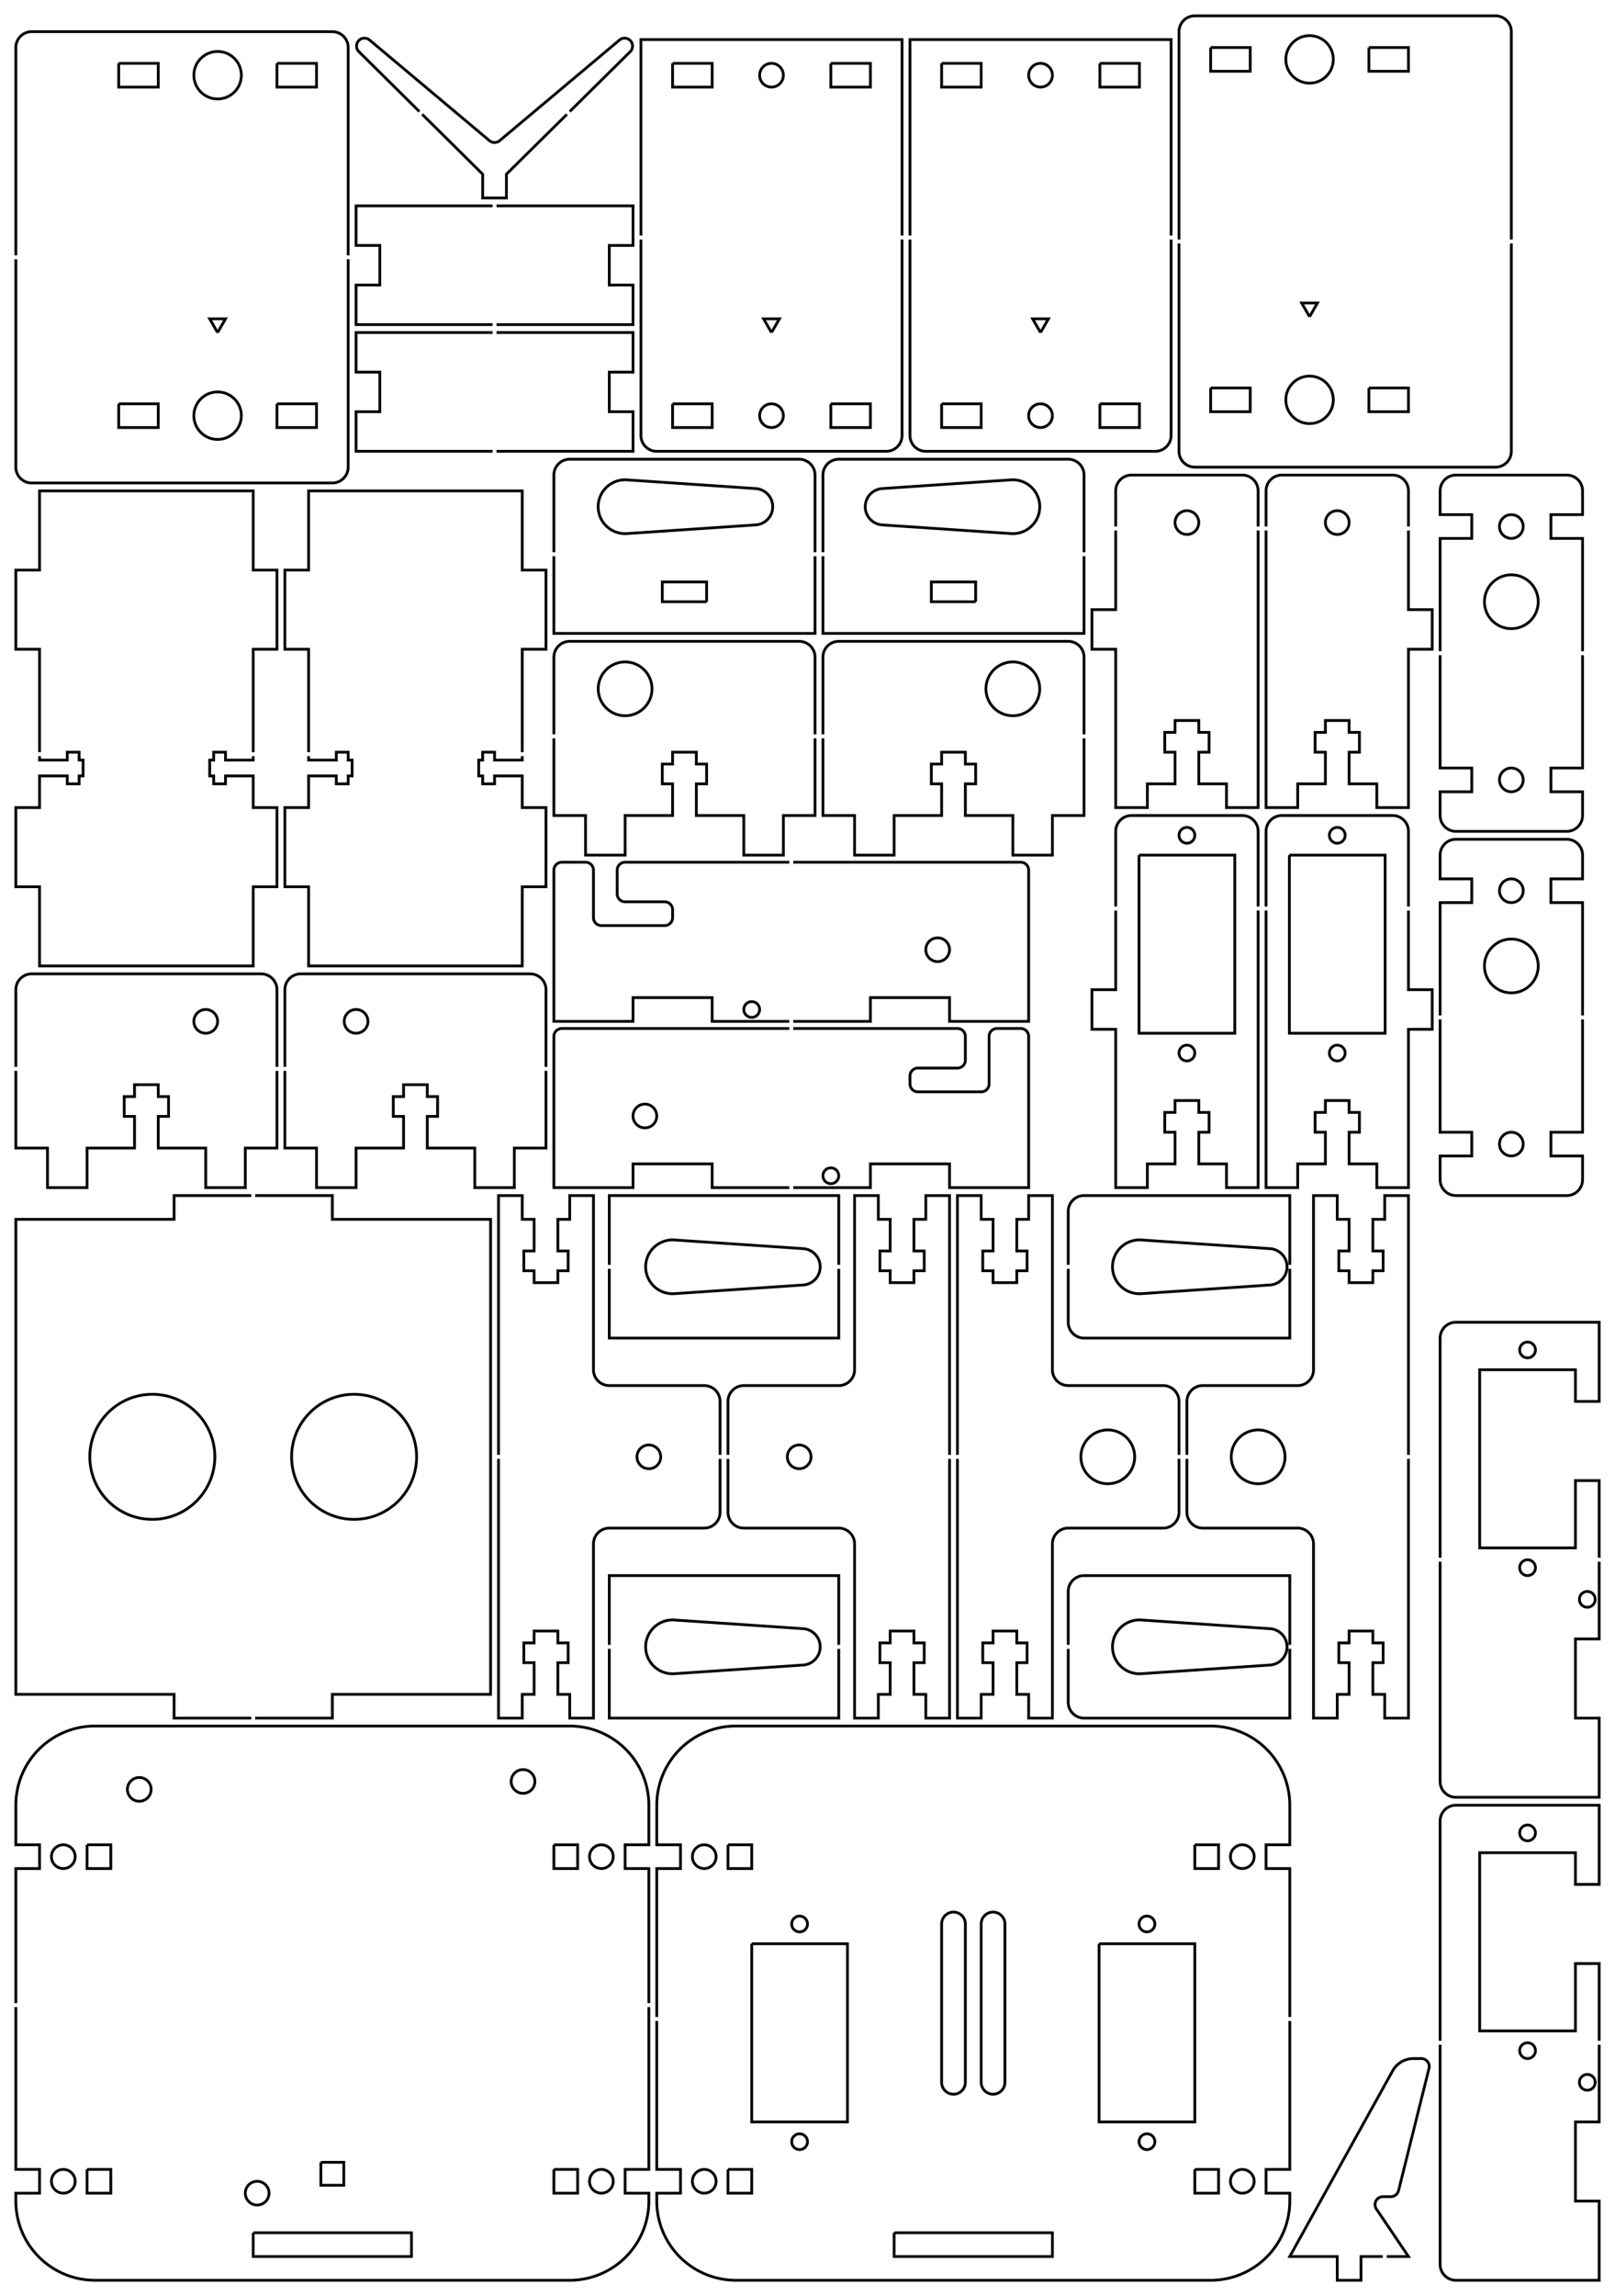<?xml version="1.0"?>
<!DOCTYPE svg PUBLIC "-//W3C//DTD SVG 1.1//EN" "http://www.w3.org/Graphics/SVG/1.1/DTD/svg11.dtd">
<svg width="204.102mm" height="290.002mm" viewBox="0 0 204.102 290.002" xmlns="http://www.w3.org/2000/svg" version="1.1">
<g id="Sketch025" transform="translate(-2.999,293.001) scale(1,-1)">
<path id="Sketch025_w0000"  d="M 117.0 263.25 L 117.0 288.0 L 84.0 288.0 L 84.0 263.25 " stroke="#000000" stroke-width="0.35 px" style="stroke-width:0.35;stroke-miterlimit:4;stroke-dasharray:none;fill:none;fill-rule: evenodd "/>
<path id="Sketch025_w0001"  d="M 84.0 262.75 L 84.0 238.0 A 2 2 0 0 1 86 236L 115.0 236.0 A 2 2 0 0 1 117 238L 117.0 262.75 " stroke="#000000" stroke-width="0.35 px" style="stroke-width:0.35;stroke-miterlimit:4;stroke-dasharray:none;fill:none;fill-rule: evenodd "/>
<circle cx="100.5" cy="283.5" r="1.5" stroke="#000000" stroke-width="0.35 px" style="stroke-width:0.35;stroke-miterlimit:4;stroke-dasharray:none;fill:none"/>
<circle cx="100.5" cy="240.5" r="1.5" stroke="#000000" stroke-width="0.35 px" style="stroke-width:0.35;stroke-miterlimit:4;stroke-dasharray:none;fill:none"/>
<path id="Sketch025_w0004"  d="M 108.0 285.0 L 113.0 285.0 L 113.0 282.0 L 108.0 282.0 L 108.0 285.0 " stroke="#000000" stroke-width="0.35 px" style="stroke-width:0.35;stroke-miterlimit:4;stroke-dasharray:none;fill:none;fill-rule: evenodd "/>
<path id="Sketch025_w0005"  d="M 88.0 285.0 L 93.0 285.0 L 93.0 282.0 L 88.0 282.0 L 88.0 285.0 " stroke="#000000" stroke-width="0.35 px" style="stroke-width:0.35;stroke-miterlimit:4;stroke-dasharray:none;fill:none;fill-rule: evenodd "/>
<path id="Sketch025_w0006"  d="M 88.0 242.0 L 93.0 242.0 L 93.0 239.0 L 88.0 239.0 L 88.0 242.0 " stroke="#000000" stroke-width="0.35 px" style="stroke-width:0.35;stroke-miterlimit:4;stroke-dasharray:none;fill:none;fill-rule: evenodd "/>
<path id="Sketch025_w0007"  d="M 108.0 242.0 L 113.0 242.0 L 113.0 239.0 L 108.0 239.0 L 108.0 242.0 " stroke="#000000" stroke-width="0.35 px" style="stroke-width:0.35;stroke-miterlimit:4;stroke-dasharray:none;fill:none;fill-rule: evenodd "/>
<path id="Sketch025_w0008"  d="M 100.5 251.0 L 101.5 252.732 L 99.5 252.732 L 100.5 251.0 " stroke="#000000" stroke-width="0.35 px" style="stroke-width:0.35;stroke-miterlimit:4;stroke-dasharray:none;fill:none;fill-rule: evenodd "/>
<title>Sketch017</title>
</g>
<g id="Sketch099" transform="translate(-2.999,293.001) scale(1,-1)">
<path id="Sketch099_w0000"  d="M 72.0 158.25 L 72.0 168.0 A 2 2 0 0 1 70 170L 41.0 170.0 A 2 2 0 0 1 39 168L 39.0 158.25 " stroke="#000000" stroke-width="0.35 px" style="stroke-width:0.35;stroke-miterlimit:4;stroke-dasharray:none;fill:none;fill-rule: evenodd "/>
<path id="Sketch099_w0001"  d="M 39.0 157.75 L 39.0 148.0 L 43.0 148.0 L 43.0 143.0 L 48.0 143.0 L 48.0 148.0 L 54.0 148.0 L 54.0 152.0 L 52.7 152.0 L 52.7 154.5 L 54.0 154.5 L 54.0 156.0 L 57.0 156.0 L 57.0 154.5 L 58.3 154.5 L 58.3 152.0 L 57.0 152.0 L 57.0 148.0 L 63.0 148.0 L 63.0 143.0 L 68.0 143.0 L 68.0 148.0 L 72.0 148.0 L 72.0 157.75 " stroke="#000000" stroke-width="0.35 px" style="stroke-width:0.35;stroke-miterlimit:4;stroke-dasharray:none;fill:none;fill-rule: evenodd "/>
<circle cx="48.0" cy="164.0" r="1.5" stroke="#000000" stroke-width="0.35 px" style="stroke-width:0.35;stroke-miterlimit:4;stroke-dasharray:none;fill:none"/>
<title>Sketch099</title>
</g>
<g id="Sketch102" transform="translate(-2.999,293.001) scale(1,-1)">
<path id="Sketch102_w0000"  d="M 47 260.75 L 47 287.0 A 2 2 0 0 1 45 289L 7.0 289.0 A 2 2 0 0 1 5 287L 5 260.75 " stroke="#000000" stroke-width="0.35 px" style="stroke-width:0.35;stroke-miterlimit:4;stroke-dasharray:none;fill:none;fill-rule: evenodd "/>
<path id="Sketch102_w0001"  d="M 5 260.25 L 5 234.0 A 2 2 0 0 1 7 232L 45 232.0 A 2 2 0 0 1 47 234L 47 260.25 " stroke="#000000" stroke-width="0.35 px" style="stroke-width:0.35;stroke-miterlimit:4;stroke-dasharray:none;fill:none;fill-rule: evenodd "/>
<circle cx="30.5" cy="283.5" r="3.0" stroke="#000000" stroke-width="0.35 px" style="stroke-width:0.35;stroke-miterlimit:4;stroke-dasharray:none;fill:none"/>
<circle cx="30.5" cy="240.5" r="3.0" stroke="#000000" stroke-width="0.35 px" style="stroke-width:0.35;stroke-miterlimit:4;stroke-dasharray:none;fill:none"/>
<path id="Sketch102_w0004"  d="M 38 285.0 L 43 285.0 L 43 282.0 L 38 282.0 L 38 285.0 " stroke="#000000" stroke-width="0.35 px" style="stroke-width:0.35;stroke-miterlimit:4;stroke-dasharray:none;fill:none;fill-rule: evenodd "/>
<path id="Sketch102_w0005"  d="M 18 285.0 L 23 285.0 L 23 282.0 L 18 282.0 L 18 285.0 " stroke="#000000" stroke-width="0.35 px" style="stroke-width:0.35;stroke-miterlimit:4;stroke-dasharray:none;fill:none;fill-rule: evenodd "/>
<path id="Sketch102_w0006"  d="M 18 242.0 L 23 242.0 L 23 239.0 L 18 239.0 L 18 242.0 " stroke="#000000" stroke-width="0.35 px" style="stroke-width:0.35;stroke-miterlimit:4;stroke-dasharray:none;fill:none;fill-rule: evenodd "/>
<path id="Sketch102_w0007"  d="M 38 242.0 L 43 242.0 L 43 239.0 L 38 239.0 L 38 242.0 " stroke="#000000" stroke-width="0.35 px" style="stroke-width:0.35;stroke-miterlimit:4;stroke-dasharray:none;fill:none;fill-rule: evenodd "/>
<path id="Sketch102_w0008"  d="M 30.5 251.0 L 31.5 252.732 L 29.5 252.732 L 30.5 251.0 " stroke="#000000" stroke-width="0.35 px" style="stroke-width:0.35;stroke-miterlimit:4;stroke-dasharray:none;fill:none;fill-rule: evenodd "/>
<title>Sketch102</title>
</g>
<g id="Sketch100" transform="translate(-2.999,293.001) scale(1,-1)">
<path id="Sketch100_w0000"  d="M 140.0 200.25 L 140.0 210.0 A 2 2 0 0 1 138 212L 109.0 212.0 A 2 2 0 0 1 107 210L 107.0 200.25 " stroke="#000000" stroke-width="0.35 px" style="stroke-width:0.35;stroke-miterlimit:4;stroke-dasharray:none;fill:none;fill-rule: evenodd "/>
<path id="Sketch100_w0001"  d="M 107.0 199.75 L 107.0 190.0 L 111.0 190.0 L 111.0 185.0 L 116.0 185.0 L 116.0 190.0 L 122.0 190.0 L 122.0 194.0 L 120.7 194.0 L 120.7 196.5 L 122.0 196.5 L 122.0 198.0 L 125.0 198.0 L 125.0 196.5 L 126.3 196.5 L 126.3 194.0 L 125.0 194.0 L 125.0 190.0 L 131.0 190.0 L 131.0 185.0 L 136.0 185.0 L 136.0 190.0 L 140.0 190.0 L 140.0 199.75 " stroke="#000000" stroke-width="0.35 px" style="stroke-width:0.35;stroke-miterlimit:4;stroke-dasharray:none;fill:none;fill-rule: evenodd "/>
<circle cx="131.0" cy="206.0" r="3.4" stroke="#000000" stroke-width="0.35 px" style="stroke-width:0.35;stroke-miterlimit:4;stroke-dasharray:none;fill:none"/>
<title>Sketch100</title>
</g>
<g id="Sketch095" transform="translate(-2.999,293.001) scale(1,-1)">
<path id="Sketch095_w0000"  d="M 144.0 226.0 L 144.0 216.0 L 141.0 216.0 L 141.0 211.0 L 144.0 211.0 L 144.0 191.0 L 148.0 191.0 L 148.0 194.0 L 151.5 194.0 L 151.5 198.0 L 150.2 198.0 L 150.2 200.5 L 151.5 200.5 L 151.5 202.0 L 154.5 202.0 L 154.5 200.5 L 155.8 200.5 L 155.8 198.0 L 154.5 198.0 L 154.5 194.0 L 158.0 194.0 L 158.0 191.0 L 162.0 191.0 L 162.0 226.0 " stroke="#000000" stroke-width="0.35 px" style="stroke-width:0.35;stroke-miterlimit:4;stroke-dasharray:none;fill:none;fill-rule: evenodd "/>
<path id="Sketch095_w0001"  d="M 162.0 226.5 L 162.0 231.0 A 2 2 0 0 1 160 233L 146.0 233.0 A 2 2 0 0 1 144 231L 144.0 226.5 " stroke="#000000" stroke-width="0.35 px" style="stroke-width:0.35;stroke-miterlimit:4;stroke-dasharray:none;fill:none;fill-rule: evenodd "/>
<circle cx="153.0" cy="227.0" r="1.5" stroke="#000000" stroke-width="0.35 px" style="stroke-width:0.35;stroke-miterlimit:4;stroke-dasharray:none;fill:none"/>
<title>Sketch095</title>
</g>
<g id="Sketch101" transform="translate(-2.999,293.001) scale(1,-1)">
<path id="Sketch101_w0000"  d="M 106.0 200.25 L 106.0 210.0 A 2 2 0 0 1 104 212L 75.0 212.0 A 2 2 0 0 1 73 210L 73.0 200.25 " stroke="#000000" stroke-width="0.35 px" style="stroke-width:0.35;stroke-miterlimit:4;stroke-dasharray:none;fill:none;fill-rule: evenodd "/>
<path id="Sketch101_w0001"  d="M 73.0 199.75 L 73.0 190.0 L 77.0 190.0 L 77.0 185.0 L 82.0 185.0 L 82.0 190.0 L 88.0 190.0 L 88.0 194.0 L 86.7 194.0 L 86.7 196.5 L 88.0 196.5 L 88.0 198.0 L 91.0 198.0 L 91.0 196.5 L 92.3 196.5 L 92.3 194.0 L 91.0 194.0 L 91.0 190.0 L 97.0 190.0 L 97.0 185.0 L 102.0 185.0 L 102.0 190.0 L 106.0 190.0 L 106.0 199.75 " stroke="#000000" stroke-width="0.35 px" style="stroke-width:0.35;stroke-miterlimit:4;stroke-dasharray:none;fill:none;fill-rule: evenodd "/>
<circle cx="82.0" cy="206.0" r="3.4" stroke="#000000" stroke-width="0.35 px" style="stroke-width:0.35;stroke-miterlimit:4;stroke-dasharray:none;fill:none"/>
<title>Sketch101</title>
</g>
<g id="Sketch103" transform="translate(-2.999,293.001) scale(1,-1)">
<path id="Sketch103_w0000"  d="M 194.0 262.75 L 194.0 289.0 A 2 2 0 0 1 192 291L 154.0 291.0 A 2 2 0 0 1 152 289L 152.0 262.75 " stroke="#000000" stroke-width="0.35 px" style="stroke-width:0.35;stroke-miterlimit:4;stroke-dasharray:none;fill:none;fill-rule: evenodd "/>
<path id="Sketch103_w0001"  d="M 152.0 262.25 L 152.0 236.0 A 2 2 0 0 1 154 234L 192.0 234.0 A 2 2 0 0 1 194 236L 194.0 262.25 " stroke="#000000" stroke-width="0.35 px" style="stroke-width:0.35;stroke-miterlimit:4;stroke-dasharray:none;fill:none;fill-rule: evenodd "/>
<circle cx="168.5" cy="285.5" r="3.0" stroke="#000000" stroke-width="0.35 px" style="stroke-width:0.35;stroke-miterlimit:4;stroke-dasharray:none;fill:none"/>
<circle cx="168.5" cy="242.5" r="3.0" stroke="#000000" stroke-width="0.35 px" style="stroke-width:0.35;stroke-miterlimit:4;stroke-dasharray:none;fill:none"/>
<path id="Sketch103_w0004"  d="M 176.0 287.0 L 181.0 287.0 L 181.0 284.0 L 176.0 284.0 L 176.0 287.0 " stroke="#000000" stroke-width="0.35 px" style="stroke-width:0.35;stroke-miterlimit:4;stroke-dasharray:none;fill:none;fill-rule: evenodd "/>
<path id="Sketch103_w0005"  d="M 156.0 287.0 L 161.0 287.0 L 161.0 284.0 L 156.0 284.0 L 156.0 287.0 " stroke="#000000" stroke-width="0.35 px" style="stroke-width:0.35;stroke-miterlimit:4;stroke-dasharray:none;fill:none;fill-rule: evenodd "/>
<path id="Sketch103_w0006"  d="M 156.0 244.0 L 161.0 244.0 L 161.0 241.0 L 156.0 241.0 L 156.0 244.0 " stroke="#000000" stroke-width="0.35 px" style="stroke-width:0.35;stroke-miterlimit:4;stroke-dasharray:none;fill:none;fill-rule: evenodd "/>
<path id="Sketch103_w0007"  d="M 176.0 244.0 L 181.0 244.0 L 181.0 241.0 L 176.0 241.0 L 176.0 244.0 " stroke="#000000" stroke-width="0.35 px" style="stroke-width:0.35;stroke-miterlimit:4;stroke-dasharray:none;fill:none;fill-rule: evenodd "/>
<path id="Sketch103_w0008"  d="M 168.5 253.0 L 169.5 254.732 L 167.5 254.732 L 168.5 253.0 " stroke="#000000" stroke-width="0.35 px" style="stroke-width:0.35;stroke-miterlimit:4;stroke-dasharray:none;fill:none;fill-rule: evenodd "/>
<title>Sketch103</title>
</g>
<g id="Sketch104" transform="translate(-2.999,293.001) scale(1,-1)">
<path id="Sketch104_w0000"  d="M 106.0 223.25 L 106.0 233.0 A 2 2 0 0 1 104 235L 75.0 235.0 A 2 2 0 0 1 73 233L 73.0 223.25 " stroke="#000000" stroke-width="0.35 px" style="stroke-width:0.35;stroke-miterlimit:4;stroke-dasharray:none;fill:none;fill-rule: evenodd "/>
<path id="Sketch104_w0001"  d="M 92.3 217.0 L 92.3 219.5 L 86.7 219.5 L 86.7 217.0 L 92.3 217.0 " stroke="#000000" stroke-width="0.35 px" style="stroke-width:0.35;stroke-miterlimit:4;stroke-dasharray:none;fill:none;fill-rule: evenodd "/>
<path id="Sketch104_w0002"  d="M 73.0 222.75 L 73.0 213.0 L 106.0 213.0 L 106.0 222.75 " stroke="#000000" stroke-width="0.35 px" style="stroke-width:0.35;stroke-miterlimit:4;stroke-dasharray:none;fill:none;fill-rule: evenodd "/>
<path id="Sketch104_w0003"  d="M 82.229 232.392 L 98.505 231.295 A 2.3 2.3 0 0 0 98.505 226.705L 82.229 225.608 A 3.4 3.4 0 1 0 82.229 232.392" stroke="#000000" stroke-width="0.35 px" style="stroke-width:0.35;stroke-miterlimit:4;stroke-dasharray:none;fill:none;fill-rule: evenodd "/>
<title>Sketch104</title>
</g>
<g id="Sketch003" transform="translate(-2.999,293.001) scale(1,-1)">
<path id="Sketch003_w0000"  d="M 34.75 142.0 L 25.0 142.0 L 25.0 139.0 L 5.0 139.0 L 5.0 79.0 L 25.0 79.0 L 25.0 76.0 L 34.75 76.0 " stroke="#000000" stroke-width="0.35 px" style="stroke-width:0.35;stroke-miterlimit:4;stroke-dasharray:none;fill:none;fill-rule: evenodd "/>
<path id="Sketch003_w0001"  d="M 35.25 76.0 L 45.0 76.0 L 45.0 79.0 L 65.0 79.0 L 65.0 139.0 L 45.0 139.0 L 45.0 142.0 L 35.25 142.0 " stroke="#000000" stroke-width="0.35 px" style="stroke-width:0.35;stroke-miterlimit:4;stroke-dasharray:none;fill:none;fill-rule: evenodd "/>
<circle cx="22.25" cy="109.0" r="7.9" stroke="#000000" stroke-width="0.35 px" style="stroke-width:0.35;stroke-miterlimit:4;stroke-dasharray:none;fill:none"/>
<circle cx="47.75" cy="109.0" r="7.9" stroke="#000000" stroke-width="0.35 px" style="stroke-width:0.35;stroke-miterlimit:4;stroke-dasharray:none;fill:none"/>
<title>Sketch003</title>
</g>
<g id="Sketch107" transform="translate(-2.999,293.001) scale(1,-1)">
<path id="Sketch107_w0000"  d="M 65.75 267.0 L 83.0 267.0 L 83.0 262.0 L 80.0 262.0 L 80.0 257.0 L 83.0 257.0 L 83.0 252.0 L 65.75 252.0 " stroke="#000000" stroke-width="0.35 px" style="stroke-width:0.35;stroke-miterlimit:4;stroke-dasharray:none;fill:none;fill-rule: evenodd "/>
<path id="Sketch107_w0001"  d="M 65.25 267.0 L 48.0 267.0 L 48.0 262.0 L 51.0 262.0 L 51.0 257.0 L 48.0 257.0 L 48.0 252.0 L 65.25 252.0 " stroke="#000000" stroke-width="0.35 px" style="stroke-width:0.35;stroke-miterlimit:4;stroke-dasharray:none;fill:none;fill-rule: evenodd "/>
<title>Sketch107</title>
</g>
<g id="Sketch105" transform="translate(-2.999,293.001) scale(1,-1)">
<path id="Sketch105_w0000"  d="M 140.0 223.25 L 140.0 233.0 A 2 2 0 0 1 138 235L 109.0 235.0 A 2 2 0 0 1 107 233L 107.0 223.25 " stroke="#000000" stroke-width="0.35 px" style="stroke-width:0.35;stroke-miterlimit:4;stroke-dasharray:none;fill:none;fill-rule: evenodd "/>
<path id="Sketch105_w0001"  d="M 126.3 217.0 L 126.3 219.5 L 120.7 219.5 L 120.7 217.0 L 126.3 217.0 " stroke="#000000" stroke-width="0.35 px" style="stroke-width:0.35;stroke-miterlimit:4;stroke-dasharray:none;fill:none;fill-rule: evenodd "/>
<path id="Sketch105_w0002"  d="M 107.0 222.75 L 107.0 213.0 L 140.0 213.0 L 140.0 222.75 " stroke="#000000" stroke-width="0.35 px" style="stroke-width:0.35;stroke-miterlimit:4;stroke-dasharray:none;fill:none;fill-rule: evenodd "/>
<path id="Sketch105_w0003"  d="M 130.771 232.392 L 114.495 231.295 A 2.3 2.3 0 0 1 114.495 226.705L 130.771 225.608 A 3.4 3.4 0 1 1 130.771 232.392" stroke="#000000" stroke-width="0.35 px" style="stroke-width:0.35;stroke-miterlimit:4;stroke-dasharray:none;fill:none;fill-rule: evenodd "/>
<title>Sketch105</title>
</g>
<g id="Sketch108" transform="translate(-2.999,293.001) scale(1,-1)">
<path id="Sketch108_w0000"  d="M 65.75 251.0 L 83.0 251.0 L 83.0 246.0 L 80.0 246.0 L 80.0 241.0 L 83.0 241.0 L 83.0 236.0 L 65.75 236.0 " stroke="#000000" stroke-width="0.35 px" style="stroke-width:0.35;stroke-miterlimit:4;stroke-dasharray:none;fill:none;fill-rule: evenodd "/>
<path id="Sketch108_w0001"  d="M 65.25 251.0 L 48.0 251.0 L 48.0 246.0 L 51.0 246.0 L 51.0 241.0 L 48.0 241.0 L 48.0 236.0 L 65.25 236.0 " stroke="#000000" stroke-width="0.35 px" style="stroke-width:0.35;stroke-miterlimit:4;stroke-dasharray:none;fill:none;fill-rule: evenodd "/>
<title>Sketch108</title>
</g>
<g id="Sketch109" transform="translate(-2.999,293.001) scale(1,-1)">
<path id="Sketch109_w0000"  d="M 102.75 184.1 L 82.0 184.1 A 1 1 0 0 1 81 183.1L 81.0 180.1 A 1 1 0 0 1 82 179.1L 87.0 179.1 A 1 1 0 0 0 88 178.1L 88.0 177.1 A 1 1 0 0 0 87 176.1L 79.0 176.1 A 1 1 0 0 0 78 177.1L 78.0 183.1 A 1 1 0 0 1 77 184.1L 74.0 184.1 A 1 1 0 0 1 73 183.1L 73.0 164.0 L 83.0 164.0 L 83.0 167.0 L 93.0 167.0 L 93.0 164.0 L 102.75 164.0 " stroke="#000000" stroke-width="0.35 px" style="stroke-width:0.35;stroke-miterlimit:4;stroke-dasharray:none;fill:none;fill-rule: evenodd "/>
<path id="Sketch109_w0001"  d="M 103.25 184.1 L 132.0 184.1 A 1 1 0 0 0 133 183.1L 133.0 164.0 L 123.0 164.0 L 123.0 167.0 L 113.0 167.0 L 113.0 164.0 L 103.25 164.0 " stroke="#000000" stroke-width="0.35 px" style="stroke-width:0.35;stroke-miterlimit:4;stroke-dasharray:none;fill:none;fill-rule: evenodd "/>
<circle cx="121.5" cy="173.05" r="1.5" stroke="#000000" stroke-width="0.35 px" style="stroke-width:0.35;stroke-miterlimit:4;stroke-dasharray:none;fill:none"/>
<circle cx="98.0" cy="165.5" r="1.0" stroke="#000000" stroke-width="0.35 px" style="stroke-width:0.35;stroke-miterlimit:4;stroke-dasharray:none;fill:none"/>
<title>Sketch109</title>
</g>
<g id="Sketch110" transform="translate(-2.999,293.001) scale(1,-1)">
<path id="Sketch110_w0000"  d="M 102.75 163.1 L 74.0 163.1 A 1 1 0 0 1 73 162.1L 73.0 143.0 L 83.0 143.0 L 83.0 146.0 L 93.0 146.0 L 93.0 143.0 L 102.75 143.0 " stroke="#000000" stroke-width="0.35 px" style="stroke-width:0.35;stroke-miterlimit:4;stroke-dasharray:none;fill:none;fill-rule: evenodd "/>
<path id="Sketch110_w0001"  d="M 103.25 163.1 L 124.0 163.1 A 1 1 0 0 0 125 162.1L 125.0 159.1 A 1 1 0 0 0 124 158.1L 119.0 158.1 A 1 1 0 0 1 118 157.1L 118.0 156.1 A 1 1 0 0 1 119 155.1L 127.0 155.1 A 1 1 0 0 1 128 156.1L 128.0 162.1 A 1 1 0 0 0 129 163.1L 132.0 163.1 A 1 1 0 0 0 133 162.1L 133.0 143.0 L 123.0 143.0 L 123.0 146.0 L 113.0 146.0 L 113.0 143.0 L 103.25 143.0 " stroke="#000000" stroke-width="0.35 px" style="stroke-width:0.35;stroke-miterlimit:4;stroke-dasharray:none;fill:none;fill-rule: evenodd "/>
<circle cx="84.5" cy="152.05" r="1.5" stroke="#000000" stroke-width="0.35 px" style="stroke-width:0.35;stroke-miterlimit:4;stroke-dasharray:none;fill:none"/>
<circle cx="108.0" cy="144.5" r="1.0" stroke="#000000" stroke-width="0.35 px" style="stroke-width:0.35;stroke-miterlimit:4;stroke-dasharray:none;fill:none"/>
<title>Sketch110</title>
</g>
<g id="Sketch120" transform="translate(-2.999,293.001) scale(1,-1)">
<path id="Sketch120_w0000"  d="M 177.75 8.0 L 175.0 8.0 L 175.0 5.0 L 172.0 5.0 L 172.0 8.0 L 166.0 8.0 L 179.001 31.454 A 3 3 0 0 0 181.625 33L 182.625 33.0 A 1 1 0 0 0 183.595 31.758L 179.745 16.318 A 1 1 0 0 0 178.775 15.56L 177.775 15.56 A 1 1 0 0 1 176.947 14L 181.0 8.0 L 178.25 8.0 " stroke="#000000" stroke-width="0.35 px" style="stroke-width:0.35;stroke-miterlimit:4;stroke-dasharray:none;fill:none;fill-rule: evenodd "/>
<title>Sketch120</title>
</g>
<g id="Sketch116" transform="translate(-2.999,293.001) scale(1,-1)">
<path id="Sketch116_w0000"  d="M 109.0 84.75 L 109.0 76.0 L 80.0 76.0 L 80.0 84.75 " stroke="#000000" stroke-width="0.35 px" style="stroke-width:0.35;stroke-miterlimit:4;stroke-dasharray:none;fill:none;fill-rule: evenodd "/>
<path id="Sketch116_w0001"  d="M 80.0 85.25 L 80.0 94.0 L 109.0 94.0 L 109.0 85.25 " stroke="#000000" stroke-width="0.35 px" style="stroke-width:0.35;stroke-miterlimit:4;stroke-dasharray:none;fill:none;fill-rule: evenodd "/>
<path id="Sketch116_w0002"  d="M 88.229 88.392 L 104.505 87.295 A 2.3 2.3 0 0 0 104.505 82.705L 88.229 81.608 A 3.4 3.4 0 1 0 88.229 88.392" stroke="#000000" stroke-width="0.35 px" style="stroke-width:0.35;stroke-miterlimit:4;stroke-dasharray:none;fill:none;fill-rule: evenodd "/>
<title>Sketch116</title>
</g>
<g id="Sketch112" transform="translate(-2.999,293.001) scale(1,-1)">
<path id="Sketch112_w0000"  d="M 185.0 35.25 L 185.0 63.0 A 2 2 0 0 0 187 65L 205.1 65.0 L 205.1 55.0 L 202.1 55.0 L 202.1 59.0 L 190.0 59.0 L 190.0 36.5 L 202.1 36.5 L 202.1 45.0 L 205.1 45.0 L 205.1 35.25 " stroke="#000000" stroke-width="0.35 px" style="stroke-width:0.35;stroke-miterlimit:4;stroke-dasharray:none;fill:none;fill-rule: evenodd "/>
<circle cx="196.05" cy="61.5" r="1.0" stroke="#000000" stroke-width="0.35 px" style="stroke-width:0.35;stroke-miterlimit:4;stroke-dasharray:none;fill:none"/>
<circle cx="196.05" cy="34.0" r="1.0" stroke="#000000" stroke-width="0.35 px" style="stroke-width:0.35;stroke-miterlimit:4;stroke-dasharray:none;fill:none"/>
<path id="Sketch112_w0003"  d="M 205.1 34.75 L 205.1 25.0 L 202.1 25.0 L 202.1 15.0 L 205.1 15.0 L 205.1 5.0 L 187.0 5.0 A 2 2 0 0 0 185 7L 185.0 34.75 " stroke="#000000" stroke-width="0.35 px" style="stroke-width:0.35;stroke-miterlimit:4;stroke-dasharray:none;fill:none;fill-rule: evenodd "/>
<circle cx="203.6" cy="30.0" r="1.0" stroke="#000000" stroke-width="0.35 px" style="stroke-width:0.35;stroke-miterlimit:4;stroke-dasharray:none;fill:none"/>
<title>Sketch112</title>
</g>
<g id="Sketch119" transform="translate(-2.999,293.001) scale(1,-1)">
<path id="Sketch119_w0000"  d="M 42.0 198.0 L 42.0 211.0 L 39.0 211.0 L 39.0 221.0 L 42.0 221.0 L 42.0 231.0 L 69.0 231.0 L 69.0 221.0 L 72.0 221.0 L 72.0 211.0 L 69.0 211.0 L 69.0 198.0 " stroke="#000000" stroke-width="0.35 px" style="stroke-width:0.35;stroke-miterlimit:4;stroke-dasharray:none;fill:none;fill-rule: evenodd "/>
<path id="Sketch119_w0001"  d="M 69.0 197.5 L 69.0 197.0 L 65.5 197.0 L 65.5 198.0 L 64.0 198.0 L 64.0 197.0 L 63.5 197.0 L 63.5 195.0 L 64.0 195.0 L 64.0 194.0 L 65.5 194.0 L 65.5 195.0 L 69.0 195.0 L 69.0 191.0 L 72.0 191.0 L 72.0 181.0 L 69.0 181.0 L 69.0 171.0 L 42.0 171.0 L 42.0 181.0 L 39.0 181.0 L 39.0 191.0 L 42.0 191.0 L 42.0 195.0 L 45.5 195.0 L 45.5 194.0 L 47.0 194.0 L 47.0 195.0 L 47.5 195.0 L 47.5 197.0 L 47.0 197.0 L 47.0 198.0 L 45.5 198.0 L 45.5 197.0 L 42.0 197.0 L 42.0 197.5 " stroke="#000000" stroke-width="0.35 px" style="stroke-width:0.35;stroke-miterlimit:4;stroke-dasharray:none;fill:none;fill-rule: evenodd "/>
<title>Sketch119</title>
</g>
<g id="Sketch117" transform="translate(-2.999,293.001) scale(1,-1)">
<path id="Sketch117_w0000"  d="M 109.0 132.75 L 109.0 124.0 L 80.0 124.0 L 80.0 132.75 " stroke="#000000" stroke-width="0.35 px" style="stroke-width:0.35;stroke-miterlimit:4;stroke-dasharray:none;fill:none;fill-rule: evenodd "/>
<path id="Sketch117_w0001"  d="M 80.0 133.25 L 80.0 142.0 L 109.0 142.0 L 109.0 133.25 " stroke="#000000" stroke-width="0.35 px" style="stroke-width:0.35;stroke-miterlimit:4;stroke-dasharray:none;fill:none;fill-rule: evenodd "/>
<path id="Sketch117_w0002"  d="M 88.229 136.392 L 104.505 135.295 A 2.3 2.3 0 0 0 104.505 130.705L 88.229 129.608 A 3.4 3.4 0 1 0 88.229 136.392" stroke="#000000" stroke-width="0.35 px" style="stroke-width:0.35;stroke-miterlimit:4;stroke-dasharray:none;fill:none;fill-rule: evenodd "/>
<title>Sketch117</title>
</g>
<g id="Sketch131" transform="translate(-2.999,293.001) scale(1,-1)">
<path id="Sketch131_w0000"  d="M 166.0 132.75 L 166.0 124.0 L 140.0 124.0 A 2 2 0 0 0 138 126L 138.0 132.75 " stroke="#000000" stroke-width="0.35 px" style="stroke-width:0.35;stroke-miterlimit:4;stroke-dasharray:none;fill:none;fill-rule: evenodd "/>
<path id="Sketch131_w0001"  d="M 138.0 133.25 L 138.0 140.0 A 2 2 0 0 0 140 142L 166.0 142.0 L 166.0 133.25 " stroke="#000000" stroke-width="0.35 px" style="stroke-width:0.35;stroke-miterlimit:4;stroke-dasharray:none;fill:none;fill-rule: evenodd "/>
<path id="Sketch131_w0002"  d="M 147.229 136.392 L 163.505 135.295 A 2.3 2.3 0 0 0 163.505 130.705L 147.229 129.608 A 3.4 3.4 0 1 0 147.229 136.392" stroke="#000000" stroke-width="0.35 px" style="stroke-width:0.35;stroke-miterlimit:4;stroke-dasharray:none;fill:none;fill-rule: evenodd "/>
<title>Sketch131</title>
</g>
<g id="Sketch129" transform="translate(-2.999,293.001) scale(1,-1)">
<path id="Sketch129_w0000"  d="M 152.0 108.75 L 152.0 102 A 2 2 0 0 0 150 100L 138.0 100.0 A 2 2 0 0 1 136 98L 136.0 76.0 L 133.0 76.0 L 133.0 79.0 L 131.5 79.0 L 131.5 83.0 L 132.8 83.0 L 132.8 85.5 L 131.5 85.5 L 131.5 87.0 L 128.5 87.0 L 128.5 85.5 L 127.2 85.5 L 127.2 83.0 L 128.5 83.0 L 128.5 79.0 L 127.0 79.0 L 127.0 76.0 L 124.0 76.0 L 124.0 108.75 " stroke="#000000" stroke-width="0.35 px" style="stroke-width:0.35;stroke-miterlimit:4;stroke-dasharray:none;fill:none;fill-rule: evenodd "/>
<path id="Sketch129_w0001"  d="M 124.0 109.25 L 124.0 142.0 L 127.0 142.0 L 127.0 139.0 L 128.5 139.0 L 128.5 135.0 L 127.2 135.0 L 127.2 132.5 L 128.5 132.5 L 128.5 131.0 L 131.5 131.0 L 131.5 132.5 L 132.8 132.5 L 132.8 135.0 L 131.5 135.0 L 131.5 139.0 L 133.0 139.0 L 133.0 142.0 L 136.0 142.0 L 136.0 120.0 A 2 2 0 0 1 138 118L 150.0 118.0 A 2 2 0 0 0 152 116L 152.0 109.25 " stroke="#000000" stroke-width="0.35 px" style="stroke-width:0.35;stroke-miterlimit:4;stroke-dasharray:none;fill:none;fill-rule: evenodd "/>
<circle cx="143.0" cy="109.0" r="3.4" stroke="#000000" stroke-width="0.35 px" style="stroke-width:0.35;stroke-miterlimit:4;stroke-dasharray:none;fill:none"/>
<title>Sketch129</title>
</g>
<g id="Sketch128" transform="translate(-2.999,293.001) scale(1,-1)">
<path id="Sketch128_w0000"  d="M 8.0 198.0 L 8.0 211.0 L 5.0 211.0 L 5.0 221.0 L 8.0 221.0 L 8.0 231.0 L 35.0 231.0 L 35.0 221.0 L 38.0 221.0 L 38.0 211.0 L 35.0 211.0 L 35.0 198.0 " stroke="#000000" stroke-width="0.35 px" style="stroke-width:0.35;stroke-miterlimit:4;stroke-dasharray:none;fill:none;fill-rule: evenodd "/>
<path id="Sketch128_w0001"  d="M 35.0 197.5 L 35.0 197.0 L 31.5 197.0 L 31.5 198.0 L 30.0 198.0 L 30.0 197.0 L 29.5 197.0 L 29.5 195.0 L 30.0 195.0 L 30.0 194.0 L 31.5 194.0 L 31.5 195.0 L 35.0 195.0 L 35.0 191.0 L 38.0 191.0 L 38.0 181.0 L 35.0 181.0 L 35.0 171.0 L 8.0 171.0 L 8.0 181.0 L 5.0 181.0 L 5.0 191.0 L 8.0 191.0 L 8.0 195.0 L 11.5 195.0 L 11.5 194.0 L 13.0 194.0 L 13.0 195.0 L 13.5 195.0 L 13.5 197.0 L 13.0 197.0 L 13.0 198.0 L 11.5 198.0 L 11.5 197.0 L 8.0 197.0 L 8.0 197.5 " stroke="#000000" stroke-width="0.35 px" style="stroke-width:0.35;stroke-miterlimit:4;stroke-dasharray:none;fill:none;fill-rule: evenodd "/>
<title>Sketch128</title>
</g>
<g id="Sketch130" transform="translate(-2.999,293.001) scale(1,-1)">
<path id="Sketch130_w0000"  d="M 153.0 109.25 L 153.0 116 A 2 2 0 0 0 155 118L 167.0 118 A 2 2 0 0 1 169 120L 169.0 142.0 L 172.0 142.0 L 172.0 139.0 L 173.5 139.0 L 173.5 135.0 L 172.2 135.0 L 172.2 132.5 L 173.5 132.5 L 173.5 131.0 L 176.5 131.0 L 176.5 132.5 L 177.8 132.5 L 177.8 135.0 L 176.5 135.0 L 176.5 139.0 L 178.0 139.0 L 178.0 142.0 L 181.0 142.0 L 181.0 109.25 " stroke="#000000" stroke-width="0.35 px" style="stroke-width:0.35;stroke-miterlimit:4;stroke-dasharray:none;fill:none;fill-rule: evenodd "/>
<path id="Sketch130_w0001"  d="M 181.0 108.75 L 181.0 76.0 L 178.0 76.0 L 178.0 79.0 L 176.5 79.0 L 176.5 83.0 L 177.8 83.0 L 177.8 85.5 L 176.5 85.5 L 176.5 87.0 L 173.5 87.0 L 173.5 85.5 L 172.2 85.5 L 172.2 83.0 L 173.5 83.0 L 173.5 79.0 L 172.0 79.0 L 172.0 76.0 L 169.0 76.0 L 169.0 98 A 2 2 0 0 1 167 100L 155.0 100 A 2 2 0 0 0 153 102L 153.0 108.75 " stroke="#000000" stroke-width="0.35 px" style="stroke-width:0.35;stroke-miterlimit:4;stroke-dasharray:none;fill:none;fill-rule: evenodd "/>
<circle cx="162.0" cy="109" r="3.4" stroke="#000000" stroke-width="0.35 px" style="stroke-width:0.35;stroke-miterlimit:4;stroke-dasharray:none;fill:none"/>
<title>Sketch130</title>
</g>
<g id="Sketch124" transform="translate(-2.999,293.001) scale(1,-1)">
<path id="Sketch124_w0000"  d="M 163.0 178.0 L 163.0 143.0 L 167.0 143.0 L 167.0 146.0 L 170.5 146.0 L 170.5 150.0 L 169.2 150.0 L 169.2 152.5 L 170.5 152.5 L 170.5 154.0 L 173.5 154.0 L 173.5 152.5 L 174.8 152.5 L 174.8 150.0 L 173.5 150.0 L 173.5 146.0 L 177.0 146.0 L 177.0 143.0 L 181.0 143.0 L 181.0 163.0 L 184.0 163.0 L 184.0 168.0 L 181.0 168.0 L 181.0 178.0 " stroke="#000000" stroke-width="0.35 px" style="stroke-width:0.35;stroke-miterlimit:4;stroke-dasharray:none;fill:none;fill-rule: evenodd "/>
<path id="Sketch124_w0001"  d="M 181.0 178.5 L 181.0 188.0 A 2 2 0 0 1 179 190L 165.0 190.0 A 2 2 0 0 1 163 188L 163.0 178.5 " stroke="#000000" stroke-width="0.35 px" style="stroke-width:0.35;stroke-miterlimit:4;stroke-dasharray:none;fill:none;fill-rule: evenodd "/>
<path id="Sketch124_w0002"  d="M 165.95 185.0 L 178.05 185.0 L 178.05 162.5 L 165.95 162.5 L 165.95 185.0 " stroke="#000000" stroke-width="0.35 px" style="stroke-width:0.35;stroke-miterlimit:4;stroke-dasharray:none;fill:none;fill-rule: evenodd "/>
<circle cx="172.0" cy="187.5" r="1.0" stroke="#000000" stroke-width="0.35 px" style="stroke-width:0.35;stroke-miterlimit:4;stroke-dasharray:none;fill:none"/>
<circle cx="172.0" cy="160.0" r="1.0" stroke="#000000" stroke-width="0.35 px" style="stroke-width:0.35;stroke-miterlimit:4;stroke-dasharray:none;fill:none"/>
<title>Sketch124</title>
</g>
<g id="Sketch127" transform="translate(-2.999,293.001) scale(1,-1)">
<path id="Sketch127_w0000"  d="M 185.0 96.25 L 185.0 124.0 A 2 2 0 0 0 187 126L 205.1 126.0 L 205.1 116.0 L 202.1 116.0 L 202.1 120.0 L 190.0 120.0 L 190.0 97.5 L 202.1 97.5 L 202.1 106.0 L 205.1 106.0 L 205.1 96.25 " stroke="#000000" stroke-width="0.35 px" style="stroke-width:0.35;stroke-miterlimit:4;stroke-dasharray:none;fill:none;fill-rule: evenodd "/>
<circle cx="196.05" cy="122.5" r="1.0" stroke="#000000" stroke-width="0.35 px" style="stroke-width:0.35;stroke-miterlimit:4;stroke-dasharray:none;fill:none"/>
<circle cx="196.05" cy="95.0" r="1.0" stroke="#000000" stroke-width="0.35 px" style="stroke-width:0.35;stroke-miterlimit:4;stroke-dasharray:none;fill:none"/>
<path id="Sketch127_w0003"  d="M 205.1 95.75 L 205.1 86.0 L 202.1 86.0 L 202.1 76.0 L 205.1 76.0 L 205.1 66.0 L 187.0 66.0 A 2 2 0 0 0 185 68L 185.0 95.75 " stroke="#000000" stroke-width="0.35 px" style="stroke-width:0.35;stroke-miterlimit:4;stroke-dasharray:none;fill:none;fill-rule: evenodd "/>
<circle cx="203.6" cy="91.0" r="1.0" stroke="#000000" stroke-width="0.35 px" style="stroke-width:0.35;stroke-miterlimit:4;stroke-dasharray:none;fill:none"/>
<title>Sketch127</title>
</g>
<g id="Sketch125" transform="translate(-2.999,293.001) scale(1,-1)">
<path id="Sketch125_w0000"  d="M 163.0 226.0 L 163.0 191.0 L 167.0 191.0 L 167.0 194.0 L 170.5 194.0 L 170.5 198.0 L 169.2 198.0 L 169.2 200.5 L 170.5 200.5 L 170.5 202.0 L 173.5 202.0 L 173.5 200.5 L 174.8 200.5 L 174.8 198.0 L 173.5 198.0 L 173.5 194.0 L 177.0 194.0 L 177.0 191.0 L 181.0 191.0 L 181.0 211.0 L 184.0 211.0 L 184.0 216.0 L 181.0 216.0 L 181.0 226.0 " stroke="#000000" stroke-width="0.35 px" style="stroke-width:0.35;stroke-miterlimit:4;stroke-dasharray:none;fill:none;fill-rule: evenodd "/>
<path id="Sketch125_w0001"  d="M 181.0 226.5 L 181.0 231.0 A 2 2 0 0 1 179 233L 165.0 233.0 A 2 2 0 0 1 163 231L 163.0 226.5 " stroke="#000000" stroke-width="0.35 px" style="stroke-width:0.35;stroke-miterlimit:4;stroke-dasharray:none;fill:none;fill-rule: evenodd "/>
<circle cx="172.0" cy="227.0" r="1.5" stroke="#000000" stroke-width="0.35 px" style="stroke-width:0.35;stroke-miterlimit:4;stroke-dasharray:none;fill:none"/>
<title>Sketch125</title>
</g>
<g id="Sketch132" transform="translate(-2.999,293.001) scale(1,-1)">
<path id="Sketch132_w0000"  d="M 151.0 263.25 L 151.0 288.0 L 118.0 288.0 L 118.0 263.25 " stroke="#000000" stroke-width="0.35 px" style="stroke-width:0.35;stroke-miterlimit:4;stroke-dasharray:none;fill:none;fill-rule: evenodd "/>
<path id="Sketch132_w0001"  d="M 118.0 262.75 L 118.0 238.0 A 2 2 0 0 1 120 236L 149.0 236.0 A 2 2 0 0 1 151 238L 151.0 262.75 " stroke="#000000" stroke-width="0.35 px" style="stroke-width:0.35;stroke-miterlimit:4;stroke-dasharray:none;fill:none;fill-rule: evenodd "/>
<circle cx="134.5" cy="283.5" r="1.5" stroke="#000000" stroke-width="0.35 px" style="stroke-width:0.35;stroke-miterlimit:4;stroke-dasharray:none;fill:none"/>
<circle cx="134.5" cy="240.5" r="1.5" stroke="#000000" stroke-width="0.35 px" style="stroke-width:0.35;stroke-miterlimit:4;stroke-dasharray:none;fill:none"/>
<path id="Sketch132_w0004"  d="M 142.0 285.0 L 147.0 285.0 L 147.0 282.0 L 142.0 282.0 L 142.0 285.0 " stroke="#000000" stroke-width="0.35 px" style="stroke-width:0.35;stroke-miterlimit:4;stroke-dasharray:none;fill:none;fill-rule: evenodd "/>
<path id="Sketch132_w0005"  d="M 122.0 285.0 L 127.0 285.0 L 127.0 282.0 L 122.0 282.0 L 122.0 285.0 " stroke="#000000" stroke-width="0.35 px" style="stroke-width:0.35;stroke-miterlimit:4;stroke-dasharray:none;fill:none;fill-rule: evenodd "/>
<path id="Sketch132_w0006"  d="M 122.0 242.0 L 127.0 242.0 L 127.0 239.0 L 122.0 239.0 L 122.0 242.0 " stroke="#000000" stroke-width="0.35 px" style="stroke-width:0.35;stroke-miterlimit:4;stroke-dasharray:none;fill:none;fill-rule: evenodd "/>
<path id="Sketch132_w0007"  d="M 142.0 242.0 L 147.0 242.0 L 147.0 239.0 L 142.0 239.0 L 142.0 242.0 " stroke="#000000" stroke-width="0.35 px" style="stroke-width:0.35;stroke-miterlimit:4;stroke-dasharray:none;fill:none;fill-rule: evenodd "/>
<path id="Sketch132_w0008"  d="M 134.5 251.0 L 135.5 252.732 L 133.5 252.732 L 134.5 251.0 " stroke="#000000" stroke-width="0.35 px" style="stroke-width:0.35;stroke-miterlimit:4;stroke-dasharray:none;fill:none;fill-rule: evenodd "/>
<title>Sketch132</title>
</g>
<g id="Sketch133" transform="translate(-2.999,293.001) scale(1,-1)">
<path id="Sketch133_w0000"  d="M 74.642 278.561 L 67.0 271.0 L 67.0 268.0 L 64.0 268.0 L 64.0 271.0 L 56.358 278.561 " stroke="#000000" stroke-width="0.35 px" style="stroke-width:0.35;stroke-miterlimit:4;stroke-dasharray:none;fill:none;fill-rule: evenodd "/>
<path id="Sketch133_w0001"  d="M 56.001 278.911 L 48.359 286.471 A 1 1 0 0 0 49.705 287.948L 64.857 275.234 A 1 1 0 0 1 66.143 275.234L 81.295 287.948 A 1 1 0 0 0 82.641 286.471L 74.999 278.911 " stroke="#000000" stroke-width="0.35 px" style="stroke-width:0.35;stroke-miterlimit:4;stroke-dasharray:none;fill:none;fill-rule: evenodd "/>
<title>Sketch133</title>
</g>
<g id="Sketch051" transform="translate(-2.999,293.001) scale(1,-1)">
<path id="Sketch051_w0000"  d="M 5.0 40.0 L 5.0 57.0 L 8.0 57.0 L 8.0 60.0 L 5.0 60.0 L 5.0 65.0 A 10 10 0 0 0 15 75L 75.0 75.0 A 10 10 0 0 0 85 65L 85.0 60.0 L 82.0 60.0 L 82.0 57.0 L 85.0 57.0 L 85.0 40.0 " stroke="#000000" stroke-width="0.35 px" style="stroke-width:0.35;stroke-miterlimit:4;stroke-dasharray:none;fill:none;fill-rule: evenodd "/>
<path id="Sketch051_w0001"  d="M 85.0 39.5 L 85.0 19.0 L 82.0 19.0 L 82.0 16.0 L 85.0 16.0 L 85.0 15.0 A 10 10 0 0 0 75 5L 15.0 5.0 A 10 10 0 0 0 5 15L 5.0 16.0 L 8.0 16.0 L 8.0 19.0 L 5.0 19.0 L 5.0 39.5 " stroke="#000000" stroke-width="0.35 px" style="stroke-width:0.35;stroke-miterlimit:4;stroke-dasharray:none;fill:none;fill-rule: evenodd "/>
<path id="Sketch051_w0002"  d="M 35.0 11.0 L 55.0 11.0 L 55.0 8.0 L 35.0 8.0 L 35.0 11.0 " stroke="#000000" stroke-width="0.35 px" style="stroke-width:0.35;stroke-miterlimit:4;stroke-dasharray:none;fill:none;fill-rule: evenodd "/>
<circle cx="35.5" cy="16.0" r="1.5" stroke="#000000" stroke-width="0.35 px" style="stroke-width:0.35;stroke-miterlimit:4;stroke-dasharray:none;fill:none"/>
<circle cx="20.6" cy="67.0" r="1.5" stroke="#000000" stroke-width="0.35 px" style="stroke-width:0.35;stroke-miterlimit:4;stroke-dasharray:none;fill:none"/>
<circle cx="69.1" cy="68.0" r="1.5" stroke="#000000" stroke-width="0.35 px" style="stroke-width:0.35;stroke-miterlimit:4;stroke-dasharray:none;fill:none"/>
<path id="Sketch051_w0006"  d="M 43.55 19.9 L 46.45 19.9 L 46.45 17.0 L 43.55 17.0 L 43.55 19.9 " stroke="#000000" stroke-width="0.35 px" style="stroke-width:0.35;stroke-miterlimit:4;stroke-dasharray:none;fill:none;fill-rule: evenodd "/>
<circle cx="11.0" cy="58.5" r="1.5" stroke="#000000" stroke-width="0.35 px" style="stroke-width:0.35;stroke-miterlimit:4;stroke-dasharray:none;fill:none"/>
<path id="Sketch051_w0008"  d="M 14.0 60.0 L 17.0 60.0 L 17.0 57.0 L 14.0 57.0 L 14.0 60.0 " stroke="#000000" stroke-width="0.35 px" style="stroke-width:0.35;stroke-miterlimit:4;stroke-dasharray:none;fill:none;fill-rule: evenodd "/>
<circle cx="79.0" cy="58.5" r="1.5" stroke="#000000" stroke-width="0.35 px" style="stroke-width:0.35;stroke-miterlimit:4;stroke-dasharray:none;fill:none"/>
<path id="Sketch051_w0010"  d="M 73.0 60.0 L 76.0 60.0 L 76.0 57.0 L 73.0 57.0 L 73.0 60.0 " stroke="#000000" stroke-width="0.35 px" style="stroke-width:0.35;stroke-miterlimit:4;stroke-dasharray:none;fill:none;fill-rule: evenodd "/>
<circle cx="79.0" cy="17.5" r="1.5" stroke="#000000" stroke-width="0.35 px" style="stroke-width:0.35;stroke-miterlimit:4;stroke-dasharray:none;fill:none"/>
<path id="Sketch051_w0012"  d="M 73.0 19.0 L 76.0 19.0 L 76.0 16.0 L 73.0 16.0 L 73.0 19.0 " stroke="#000000" stroke-width="0.35 px" style="stroke-width:0.35;stroke-miterlimit:4;stroke-dasharray:none;fill:none;fill-rule: evenodd "/>
<circle cx="11.0" cy="17.5" r="1.5" stroke="#000000" stroke-width="0.35 px" style="stroke-width:0.35;stroke-miterlimit:4;stroke-dasharray:none;fill:none"/>
<path id="Sketch051_w0014"  d="M 14.0 19.0 L 17.0 19.0 L 17.0 16.0 L 14.0 16.0 L 14.0 19.0 " stroke="#000000" stroke-width="0.35 px" style="stroke-width:0.35;stroke-miterlimit:4;stroke-dasharray:none;fill:none;fill-rule: evenodd "/>
<title>Sketch051</title>
</g>
<g id="Sketch046" transform="translate(-2.999,293.001) scale(1,-1)">
<path id="Sketch046_w0000"  d="M 38.0 158.25 L 38.0 168.0 A 2 2 0 0 1 36 170L 7 170.0 A 2 2 0 0 1 5 168L 5.0 158.25 " stroke="#000000" stroke-width="0.35 px" style="stroke-width:0.35;stroke-miterlimit:4;stroke-dasharray:none;fill:none;fill-rule: evenodd "/>
<path id="Sketch046_w0001"  d="M 5.0 157.75 L 5.0 148.0 L 9.0 148.0 L 9.0 143.0 L 14.0 143.0 L 14.0 148.0 L 20.0 148.0 L 20.0 152.0 L 18.7 152.0 L 18.7 154.5 L 20.0 154.5 L 20.0 156.0 L 23.0 156.0 L 23.0 154.5 L 24.3 154.5 L 24.3 152.0 L 23.0 152.0 L 23.0 148.0 L 29.0 148.0 L 29.0 143.0 L 34.0 143.0 L 34.0 148.0 L 38.0 148.0 L 38.0 157.75 " stroke="#000000" stroke-width="0.35 px" style="stroke-width:0.35;stroke-miterlimit:4;stroke-dasharray:none;fill:none;fill-rule: evenodd "/>
<circle cx="29.0" cy="164.0" r="1.5" stroke="#000000" stroke-width="0.35 px" style="stroke-width:0.35;stroke-miterlimit:4;stroke-dasharray:none;fill:none"/>
<title>Sketch046</title>
</g>
<g id="Sketch039" transform="translate(-2.999,293.001) scale(1,-1)">
<path id="Sketch039_w0000"  d="M 203.0 164.75 L 203.0 179.0 L 199.0 179.0 L 199.0 182.0 L 203.0 182.0 L 203.0 185.0 A 2 2 0 0 1 201 187L 187.0 187.0 A 2 2 0 0 1 185 185L 185.0 182.0 L 189.0 182.0 L 189.0 179.0 L 185.0 179.0 L 185.0 164.75 " stroke="#000000" stroke-width="0.35 px" style="stroke-width:0.35;stroke-miterlimit:4;stroke-dasharray:none;fill:none;fill-rule: evenodd "/>
<path id="Sketch039_w0001"  d="M 185.0 164.25 L 185.0 150.0 L 189.0 150.0 L 189.0 147.0 L 185.0 147.0 L 185.0 144.0 A 2 2 0 0 1 187 142L 201.0 142.0 A 2 2 0 0 1 203 144L 203.0 147.0 L 199.0 147.0 L 199.0 150.0 L 203.0 150.0 L 203.0 164.25 " stroke="#000000" stroke-width="0.35 px" style="stroke-width:0.35;stroke-miterlimit:4;stroke-dasharray:none;fill:none;fill-rule: evenodd "/>
<circle cx="194.0" cy="148.5" r="1.5" stroke="#000000" stroke-width="0.35 px" style="stroke-width:0.35;stroke-miterlimit:4;stroke-dasharray:none;fill:none"/>
<circle cx="194.0" cy="180.5" r="1.5" stroke="#000000" stroke-width="0.35 px" style="stroke-width:0.35;stroke-miterlimit:4;stroke-dasharray:none;fill:none"/>
<circle cx="194.0" cy="171.0" r="3.4" stroke="#000000" stroke-width="0.35 px" style="stroke-width:0.35;stroke-miterlimit:4;stroke-dasharray:none;fill:none"/>
<title>Sketch039</title>
</g>
<g id="Sketch052" transform="translate(-2.999,293.001) scale(1,-1)">
<path id="Sketch052_w0000"  d="M 86.0 38.25 L 86.0 57.0 L 89.0 57.0 L 89.0 60.0 L 86.0 60.0 L 86.0 65.0 A 10 10 0 0 0 96 75L 156.0 75.0 A 10 10 0 0 0 166 65L 166.0 60.0 L 163.0 60.0 L 163.0 57.0 L 166.0 57.0 L 166.0 38.25 " stroke="#000000" stroke-width="0.35 px" style="stroke-width:0.35;stroke-miterlimit:4;stroke-dasharray:none;fill:none;fill-rule: evenodd "/>
<path id="Sketch052_w0001"  d="M 166.0 37.75 L 166.0 19.0 L 163.0 19.0 L 163.0 16.0 L 166.0 16.0 L 166.0 15.0 A 10 10 0 0 0 156 5L 96.0 5.0 A 10 10 0 0 0 86 15L 86.0 16.0 L 89.0 16.0 L 89.0 19.0 L 86.0 19.0 L 86.0 37.75 " stroke="#000000" stroke-width="0.35 px" style="stroke-width:0.35;stroke-miterlimit:4;stroke-dasharray:none;fill:none;fill-rule: evenodd "/>
<path id="Sketch052_w0002"  d="M 116.0 11.0 L 136.0 11.0 L 136.0 8.0 L 116.0 8.0 L 116.0 11.0 " stroke="#000000" stroke-width="0.35 px" style="stroke-width:0.35;stroke-miterlimit:4;stroke-dasharray:none;fill:none;fill-rule: evenodd "/>
<path id="Sketch052_w0003"  d="M 122.0 50.0 L 122.0 30.0 A 1.5 1.5 0 1 1 125 30L 125.0 50.0 A 1.5 1.5 0 1 1 122 50" stroke="#000000" stroke-width="0.35 px" style="stroke-width:0.35;stroke-miterlimit:4;stroke-dasharray:none;fill:none;fill-rule: evenodd "/>
<path id="Sketch052_w0004"  d="M 127.0 50.0 L 127.0 30.0 A 1.5 1.5 0 1 1 130 30L 130.0 50.0 A 1.5 1.5 0 1 1 127 50" stroke="#000000" stroke-width="0.35 px" style="stroke-width:0.35;stroke-miterlimit:4;stroke-dasharray:none;fill:none;fill-rule: evenodd "/>
<path id="Sketch052_w0005"  d="M 98.0 47.5 L 110.1 47.5 L 110.1 25.0 L 98.0 25.0 L 98.0 47.5 " stroke="#000000" stroke-width="0.35 px" style="stroke-width:0.35;stroke-miterlimit:4;stroke-dasharray:none;fill:none;fill-rule: evenodd "/>
<path id="Sketch052_w0006"  d="M 141.9 47.5 L 154.0 47.5 L 154.0 25.0 L 141.9 25.0 L 141.9 47.5 " stroke="#000000" stroke-width="0.35 px" style="stroke-width:0.35;stroke-miterlimit:4;stroke-dasharray:none;fill:none;fill-rule: evenodd "/>
<circle cx="104.05" cy="50.0" r="1.0" stroke="#000000" stroke-width="0.35 px" style="stroke-width:0.35;stroke-miterlimit:4;stroke-dasharray:none;fill:none"/>
<circle cx="104.05" cy="22.5" r="1.0" stroke="#000000" stroke-width="0.35 px" style="stroke-width:0.35;stroke-miterlimit:4;stroke-dasharray:none;fill:none"/>
<circle cx="147.95" cy="22.5" r="1.0" stroke="#000000" stroke-width="0.35 px" style="stroke-width:0.35;stroke-miterlimit:4;stroke-dasharray:none;fill:none"/>
<circle cx="147.95" cy="50.0" r="1.0" stroke="#000000" stroke-width="0.35 px" style="stroke-width:0.35;stroke-miterlimit:4;stroke-dasharray:none;fill:none"/>
<circle cx="92.0" cy="58.5" r="1.5" stroke="#000000" stroke-width="0.35 px" style="stroke-width:0.35;stroke-miterlimit:4;stroke-dasharray:none;fill:none"/>
<path id="Sketch052_w0012"  d="M 95.0 60.0 L 98.0 60.0 L 98.0 57.0 L 95.0 57.0 L 95.0 60.0 " stroke="#000000" stroke-width="0.35 px" style="stroke-width:0.35;stroke-miterlimit:4;stroke-dasharray:none;fill:none;fill-rule: evenodd "/>
<circle cx="160.0" cy="58.5" r="1.5" stroke="#000000" stroke-width="0.35 px" style="stroke-width:0.35;stroke-miterlimit:4;stroke-dasharray:none;fill:none"/>
<path id="Sketch052_w0014"  d="M 154.0 60.0 L 157.0 60.0 L 157.0 57.0 L 154.0 57.0 L 154.0 60.0 " stroke="#000000" stroke-width="0.35 px" style="stroke-width:0.35;stroke-miterlimit:4;stroke-dasharray:none;fill:none;fill-rule: evenodd "/>
<circle cx="92.0" cy="17.5" r="1.5" stroke="#000000" stroke-width="0.35 px" style="stroke-width:0.35;stroke-miterlimit:4;stroke-dasharray:none;fill:none"/>
<path id="Sketch052_w0016"  d="M 95.0 19.0 L 98.0 19.0 L 98.0 16.0 L 95.0 16.0 L 95.0 19.0 " stroke="#000000" stroke-width="0.35 px" style="stroke-width:0.35;stroke-miterlimit:4;stroke-dasharray:none;fill:none;fill-rule: evenodd "/>
<circle cx="160.0" cy="17.5" r="1.5" stroke="#000000" stroke-width="0.35 px" style="stroke-width:0.35;stroke-miterlimit:4;stroke-dasharray:none;fill:none"/>
<path id="Sketch052_w0018"  d="M 154.0 19.0 L 157.0 19.0 L 157.0 16.0 L 154.0 16.0 L 154.0 19.0 " stroke="#000000" stroke-width="0.35 px" style="stroke-width:0.35;stroke-miterlimit:4;stroke-dasharray:none;fill:none;fill-rule: evenodd "/>
<title>Sketch052</title>
</g>
<g id="Sketch084" transform="translate(-2.999,293.001) scale(1,-1)">
<path id="Sketch084_w0000"  d="M 94.0 108.75 L 94.0 102 A 2 2 0 0 0 92 100L 80.0 100.0 A 2 2 0 0 1 78 98L 78.0 76.0 L 75.0 76.0 L 75.0 79.0 L 73.5 79.0 L 73.5 83.0 L 74.8 83.0 L 74.8 85.5 L 73.5 85.5 L 73.5 87.0 L 70.5 87.0 L 70.5 85.5 L 69.2 85.5 L 69.2 83.0 L 70.5 83.0 L 70.5 79.0 L 69.0 79.0 L 69.0 76.0 L 66.0 76.0 L 66.0 108.75 " stroke="#000000" stroke-width="0.35 px" style="stroke-width:0.35;stroke-miterlimit:4;stroke-dasharray:none;fill:none;fill-rule: evenodd "/>
<path id="Sketch084_w0001"  d="M 66.0 109.25 L 66.0 142.0 L 69.0 142.0 L 69.0 139.0 L 70.5 139.0 L 70.5 135.0 L 69.2 135.0 L 69.2 132.5 L 70.5 132.5 L 70.5 131.0 L 73.5 131.0 L 73.5 132.5 L 74.8 132.5 L 74.8 135.0 L 73.5 135.0 L 73.5 139.0 L 75.0 139.0 L 75.0 142.0 L 78.0 142.0 L 78.0 120.0 A 2 2 0 0 1 80 118L 92.0 118.0 A 2 2 0 0 0 94 116L 94.0 109.25 " stroke="#000000" stroke-width="0.35 px" style="stroke-width:0.35;stroke-miterlimit:4;stroke-dasharray:none;fill:none;fill-rule: evenodd "/>
<circle cx="85.0" cy="109.0" r="1.5" stroke="#000000" stroke-width="0.35 px" style="stroke-width:0.35;stroke-miterlimit:4;stroke-dasharray:none;fill:none"/>
<title>Sketch084</title>
</g>
<g id="Sketch093" transform="translate(-2.999,293.001) scale(1,-1)">
<path id="Sketch093_w0000"  d="M 203.0 210.75 L 203.0 225.0 L 199.0 225.0 L 199.0 228.0 L 203.0 228.0 L 203.0 231.0 A 2 2 0 0 1 201 233L 187.0 233.0 A 2 2 0 0 1 185 231L 185.0 228.0 L 189.0 228.0 L 189.0 225.0 L 185.0 225.0 L 185.0 210.75 " stroke="#000000" stroke-width="0.35 px" style="stroke-width:0.35;stroke-miterlimit:4;stroke-dasharray:none;fill:none;fill-rule: evenodd "/>
<path id="Sketch093_w0001"  d="M 185.0 210.25 L 185.0 196.0 L 189.0 196.0 L 189.0 193.0 L 185.0 193.0 L 185.0 190.0 A 2 2 0 0 1 187 188L 201.0 188.0 A 2 2 0 0 1 203 190L 203.0 193.0 L 199.0 193.0 L 199.0 196.0 L 203.0 196.0 L 203.0 210.25 " stroke="#000000" stroke-width="0.35 px" style="stroke-width:0.35;stroke-miterlimit:4;stroke-dasharray:none;fill:none;fill-rule: evenodd "/>
<circle cx="194.0" cy="194.5" r="1.5" stroke="#000000" stroke-width="0.35 px" style="stroke-width:0.35;stroke-miterlimit:4;stroke-dasharray:none;fill:none"/>
<circle cx="194.0" cy="226.5" r="1.5" stroke="#000000" stroke-width="0.35 px" style="stroke-width:0.35;stroke-miterlimit:4;stroke-dasharray:none;fill:none"/>
<circle cx="194.0" cy="217.0" r="3.4" stroke="#000000" stroke-width="0.35 px" style="stroke-width:0.35;stroke-miterlimit:4;stroke-dasharray:none;fill:none"/>
<title>Sketch093</title>
</g>
<g id="Sketch094" transform="translate(-2.999,293.001) scale(1,-1)">
<path id="Sketch094_w0000"  d="M 144.0 178.0 L 144.0 168.0 L 141.0 168.0 L 141.0 163.0 L 144.0 163.0 L 144.0 143.0 L 148.0 143.0 L 148.0 146.0 L 151.5 146.0 L 151.5 150.0 L 150.2 150.0 L 150.2 152.5 L 151.5 152.5 L 151.5 154.0 L 154.5 154.0 L 154.5 152.5 L 155.8 152.5 L 155.8 150.0 L 154.5 150.0 L 154.5 146.0 L 158.0 146.0 L 158.0 143.0 L 162.0 143.0 L 162.0 178.0 " stroke="#000000" stroke-width="0.35 px" style="stroke-width:0.35;stroke-miterlimit:4;stroke-dasharray:none;fill:none;fill-rule: evenodd "/>
<path id="Sketch094_w0001"  d="M 162.0 178.5 L 162.0 188.0 A 2 2 0 0 1 160 190L 146.0 190.0 A 2 2 0 0 1 144 188L 144.0 178.5 " stroke="#000000" stroke-width="0.35 px" style="stroke-width:0.35;stroke-miterlimit:4;stroke-dasharray:none;fill:none;fill-rule: evenodd "/>
<path id="Sketch094_w0002"  d="M 146.95 185.0 L 159.05 185.0 L 159.05 162.5 L 146.95 162.5 L 146.95 185.0 " stroke="#000000" stroke-width="0.35 px" style="stroke-width:0.35;stroke-miterlimit:4;stroke-dasharray:none;fill:none;fill-rule: evenodd "/>
<circle cx="153.0" cy="187.5" r="1.0" stroke="#000000" stroke-width="0.35 px" style="stroke-width:0.35;stroke-miterlimit:4;stroke-dasharray:none;fill:none"/>
<circle cx="153.0" cy="160.0" r="1.0" stroke="#000000" stroke-width="0.35 px" style="stroke-width:0.35;stroke-miterlimit:4;stroke-dasharray:none;fill:none"/>
<title>Sketch094</title>
</g>
<g id="Sketch064" transform="translate(-2.999,293.001) scale(1,-1)">
<path id="Sketch064_w0000"  d="M 166.0 84.75 L 166.0 76.0 L 140.0 76.0 A 2 2 0 0 0 138 78L 138.0 84.75 " stroke="#000000" stroke-width="0.35 px" style="stroke-width:0.35;stroke-miterlimit:4;stroke-dasharray:none;fill:none;fill-rule: evenodd "/>
<path id="Sketch064_w0001"  d="M 138.0 85.25 L 138.0 92.0 A 2 2 0 0 0 140 94L 166.0 94.0 L 166.0 85.25 " stroke="#000000" stroke-width="0.35 px" style="stroke-width:0.35;stroke-miterlimit:4;stroke-dasharray:none;fill:none;fill-rule: evenodd "/>
<path id="Sketch064_w0002"  d="M 147.229 88.392 L 163.505 87.295 A 2.3 2.3 0 0 0 163.505 82.705L 147.229 81.608 A 3.4 3.4 0 1 0 147.229 88.392" stroke="#000000" stroke-width="0.35 px" style="stroke-width:0.35;stroke-miterlimit:4;stroke-dasharray:none;fill:none;fill-rule: evenodd "/>
<title>Sketch064</title>
</g>
<g id="Sketch083" transform="translate(-2.999,293.001) scale(1,-1)">
<path id="Sketch083_w0000"  d="M 95.0 109.25 L 95.0 116 A 2 2 0 0 0 97 118L 109.0 118 A 2 2 0 0 1 111 120L 111.0 142.0 L 114.0 142.0 L 114.0 139.0 L 115.5 139.0 L 115.5 135.0 L 114.2 135.0 L 114.2 132.5 L 115.5 132.5 L 115.5 131.0 L 118.5 131.0 L 118.5 132.5 L 119.8 132.5 L 119.8 135.0 L 118.5 135.0 L 118.5 139.0 L 120.0 139.0 L 120.0 142.0 L 123.0 142.0 L 123.0 109.25 " stroke="#000000" stroke-width="0.35 px" style="stroke-width:0.35;stroke-miterlimit:4;stroke-dasharray:none;fill:none;fill-rule: evenodd "/>
<path id="Sketch083_w0001"  d="M 123.0 108.75 L 123.0 76.0 L 120.0 76.0 L 120.0 79.0 L 118.5 79.0 L 118.5 83.0 L 119.8 83.0 L 119.8 85.5 L 118.5 85.5 L 118.5 87.0 L 115.5 87.0 L 115.5 85.5 L 114.2 85.5 L 114.2 83.0 L 115.5 83.0 L 115.5 79.0 L 114.0 79.0 L 114.0 76.0 L 111.0 76.0 L 111.0 98 A 2 2 0 0 1 109 100L 97.0 100 A 2 2 0 0 0 95 102L 95.0 108.75 " stroke="#000000" stroke-width="0.35 px" style="stroke-width:0.35;stroke-miterlimit:4;stroke-dasharray:none;fill:none;fill-rule: evenodd "/>
<circle cx="104.0" cy="109" r="1.5" stroke="#000000" stroke-width="0.35 px" style="stroke-width:0.35;stroke-miterlimit:4;stroke-dasharray:none;fill:none"/>
<title>Sketch083</title>
</g>
</svg>